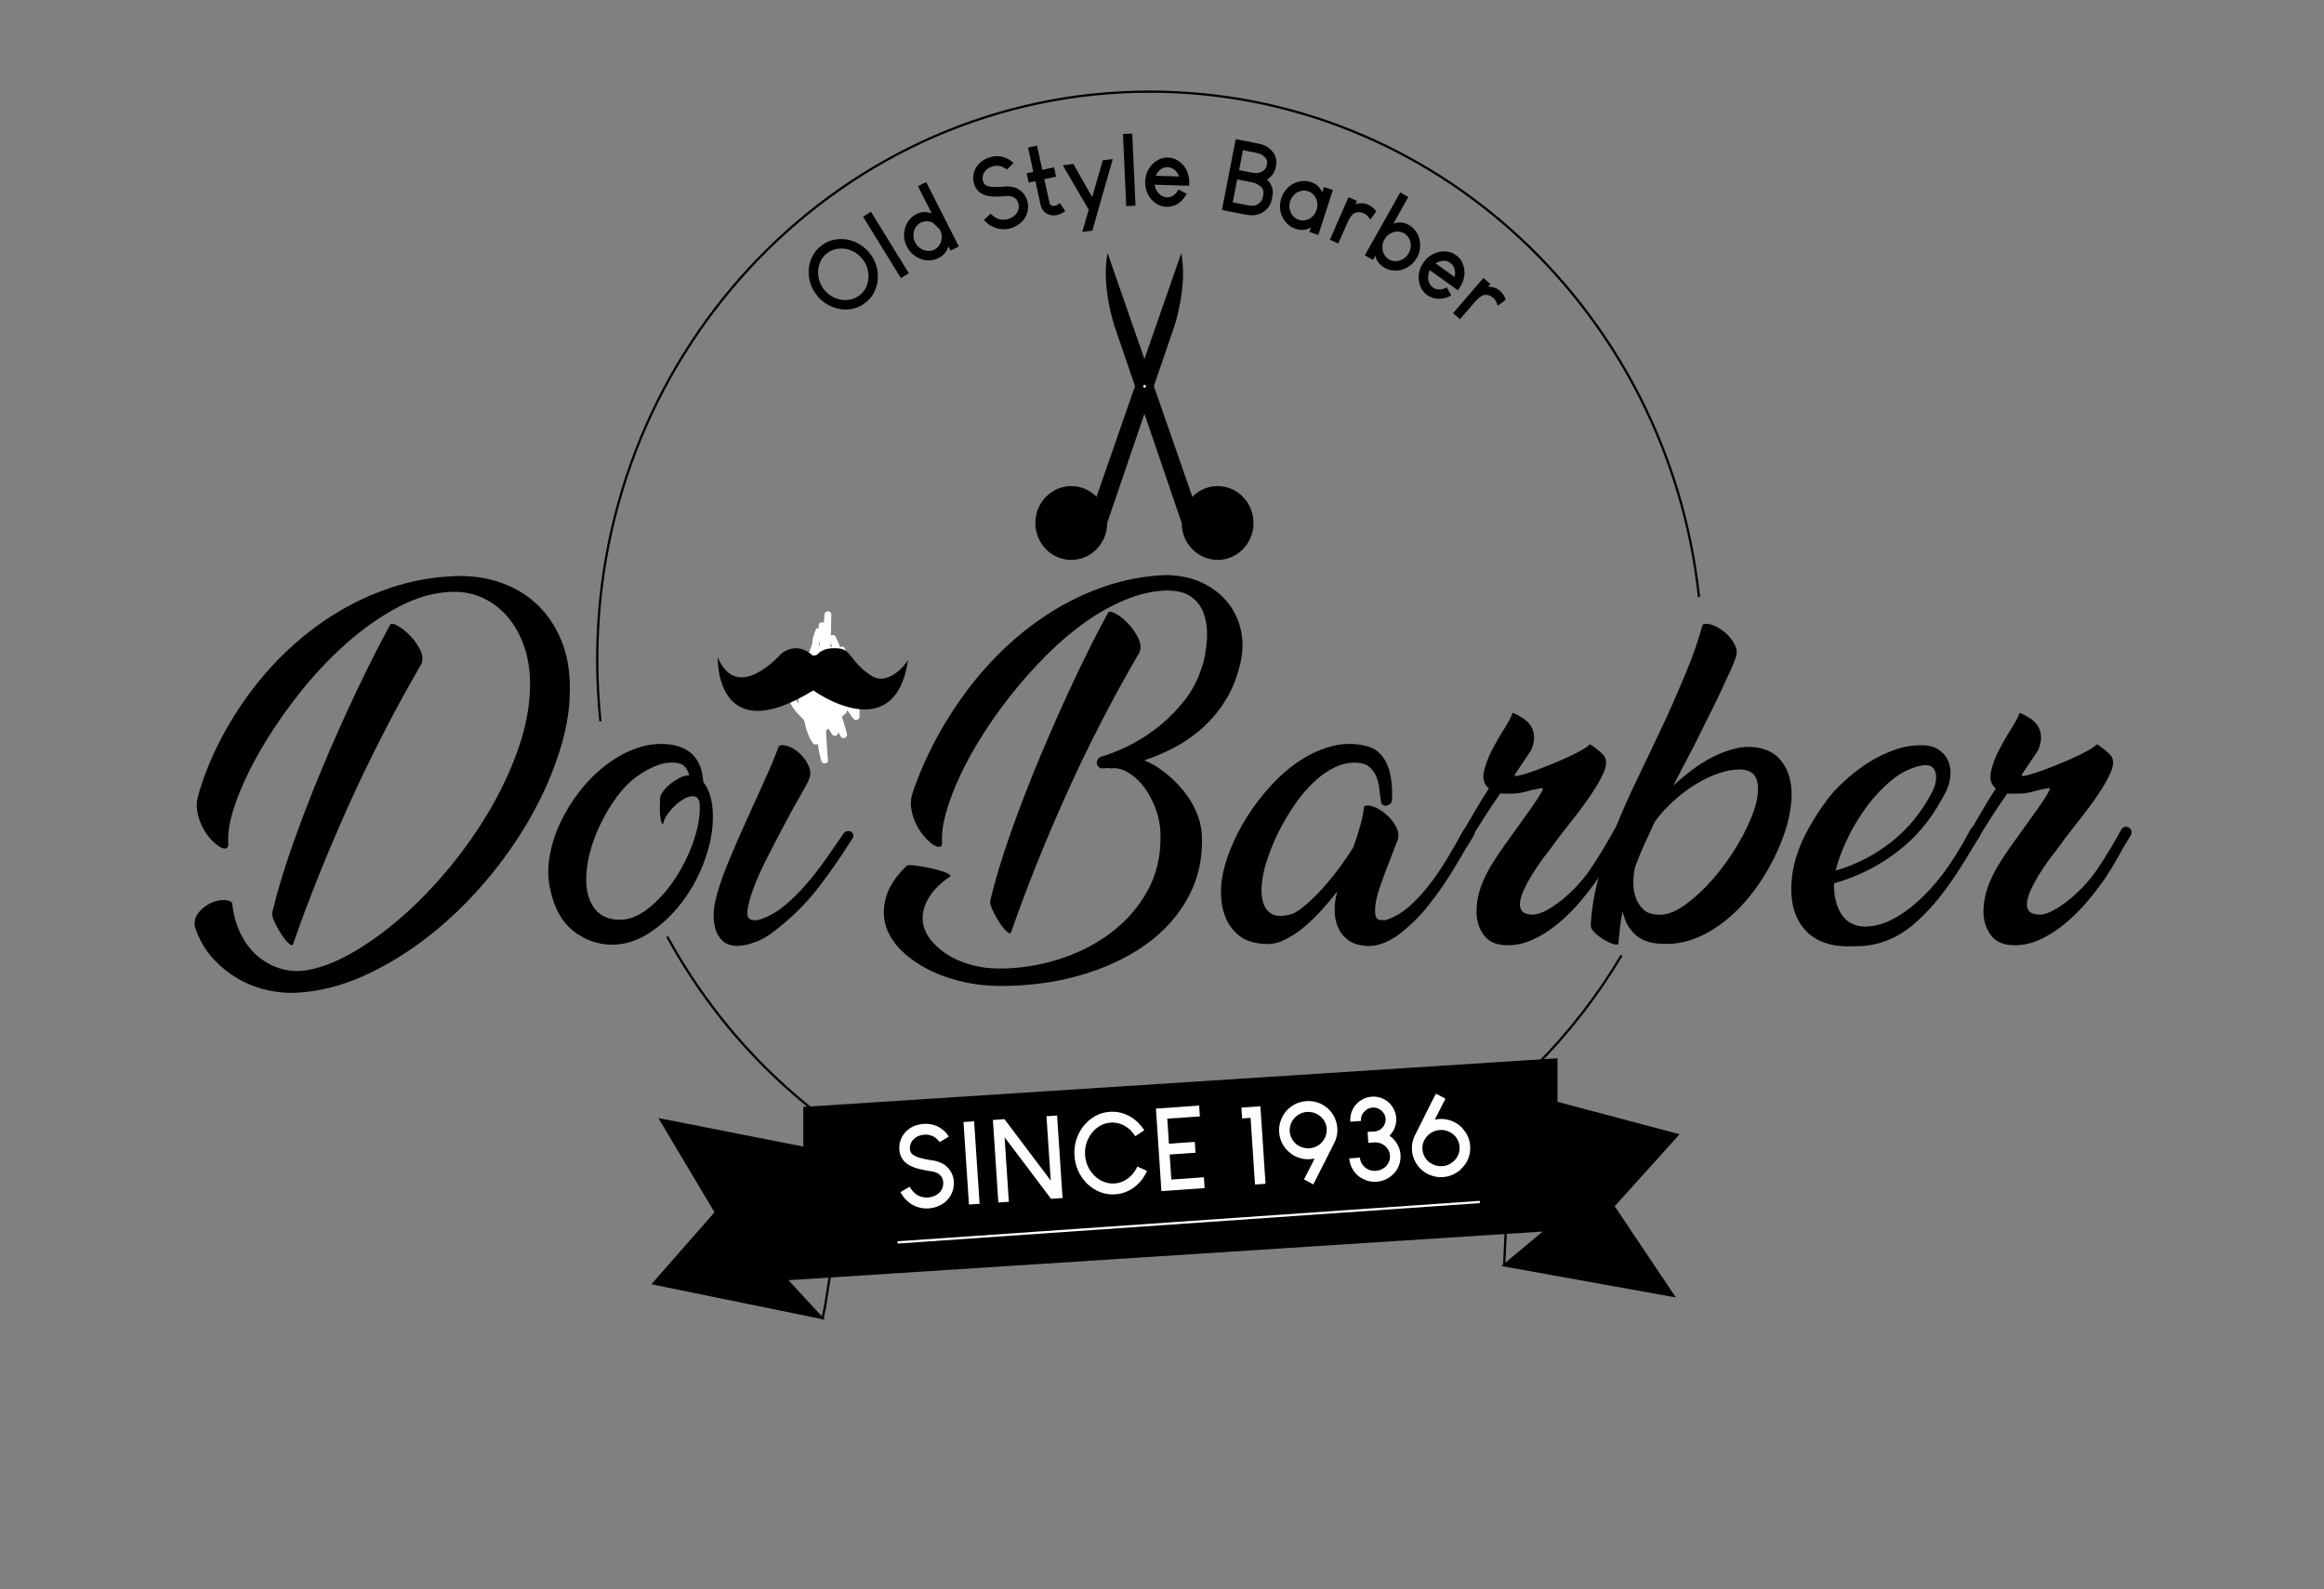 <?xml version="1.0" encoding="utf-8"?>
<!-- Generator: Adobe Illustrator 26.1.0, SVG Export Plug-In . SVG Version: 6.00 Build 0)  -->
<svg version="1.1" id="Layer_1" xmlns="http://www.w3.org/2000/svg" xmlns:xlink="http://www.w3.org/1999/xlink" x="0px" y="0px"
	 viewBox="0 0 1024 700" style="enable-background:new 0 0 1024 700;" xml:space="preserve">
<rect x="0" y="0" width="1024" height="700" fill="#808080" stroke="none"/>
<style type="text/css">
	.st0{fill:none;stroke:#000000;stroke-miterlimit:10;}
	.st1{fill:none;}
	.st2{fill:#FFFFFF;}
	.st3{stroke:#000000;stroke-miterlimit:10;}
	.st4{fill:#FFFDFD;}
	.st5{fill:none;stroke:#FFFFFF;stroke-miterlimit:10;}
</style>
<g>
	<path class="st0" d="M267.05,335.48"/>
	<path class="st0" d="M748.61,263.02c-13.34-125.22-116.6-222.65-242-222.65c-134.46,0-243.46,112.02-243.46,250.2
		c0,9.19,0.48,18.27,1.42,27.21"/>
	<g>
		<path class="st1" d="M719.01,284.77C707.37,175.5,617.27,90.48,507.84,90.48c-117.33,0-212.45,97.75-212.45,218.33
			c0,8.02,0.42,15.94,1.24,23.74"/>
		<path d="M361.89,108.24c0.02-0.02,0.04-0.03,0.07-0.05c3.25-2.48,7.08-3.35,11.51-2.62c4.12,0.89,7.43,2.97,9.93,6.24
			c2.73,3.57,3.82,7.65,3.29,12.24c-0.71,4.04-2.52,7.17-5.42,9.39c-2.93,2.24-6.39,3.19-10.38,2.85c-1.87-0.32-3.2-0.67-3.99-1.05
			c-2.88-1.12-5.25-2.9-7.11-5.33c-0.02-0.02-0.04-0.06-0.08-0.1c-2.73-3.56-3.81-7.67-3.25-12.33c0.11-0.41,0.25-1.01,0.43-1.8
			C357.8,112.56,359.47,110.09,361.89,108.24z M362.95,127.38c2.09,2.74,4.92,4.33,8.49,4.77c2.76,0.22,5.18-0.46,7.26-2.05
			c2.69-2.05,4.01-5,3.99-8.84c-0.17-2.64-0.99-4.91-2.45-6.82c-0.03-0.05-0.09-0.11-0.16-0.21c-1.81-2.37-4.23-3.89-7.26-4.56
			c-3.25-0.54-6.03,0.07-8.33,1.83c-2.57,1.97-3.92,4.8-4.04,8.5C360.5,122.8,361.33,125.26,362.95,127.38z"/>
		<path d="M383.73,93.33l0.04-0.02c2.78,4.51,8.34,13.53,16.68,27.06l-0.04,0.02c-0.55,0.34-1.69,1.04-3.42,2.11l-0.04,0.02
			c-2.78-4.51-8.34-13.53-16.68-27.06l0.04-0.02C380.89,95.09,382.03,94.38,383.73,93.33z"/>
		<path d="M422.48,108.57c-0.6,0.31-1.81,0.92-3.62,1.84c-0.16-0.31-0.48-0.95-0.98-1.94c-0.08,0.33-0.17,0.66-0.27,0.96
			c-0.24,0.51-0.46,0.93-0.64,1.25c-0.26,0.42-0.59,0.83-0.99,1.23c-0.81,0.77-1.54,1.32-2.2,1.65c-0.08,0.04-0.16,0.08-0.26,0.13
			c-1.61,0.82-3.4,1.14-5.38,0.98c-0.41-0.05-0.85-0.14-1.32-0.26c-0.42-0.08-1.02-0.28-1.81-0.59c-0.74-0.34-1.37-0.7-1.88-1.09
			c-1.53-1.08-2.71-2.44-3.55-4.09c-0.63-1.24-1.03-2.55-1.19-3.93c-0.15-1.22-0.04-2.56,0.33-4.02c0.19-0.68,0.35-1.17,0.49-1.47
			c1.01-2.23,2.54-3.87,4.57-4.9l0.04-0.02c1.73-0.88,3.58-1.1,5.54-0.67c0.47,0.12,0.86,0.24,1.18,0.37
			c-1.01-1.99-3.03-5.98-6.07-11.97c0.6-0.31,1.81-0.92,3.62-1.84C410.49,84.95,415.29,94.4,422.48,108.57z M411.03,98.06
			c-0.17-0.08-0.51-0.2-1.03-0.35c-0.56-0.17-1.07-0.25-1.54-0.24c-1.06,0.02-1.96,0.22-2.69,0.58c-1.61,0.82-2.65,2.16-3.12,4.02
			c-0.37,1.65-0.17,3.2,0.57,4.68c0.01,0.03,0.03,0.05,0.04,0.08c0.45,0.88,1.07,1.63,1.86,2.27c0.44,0.36,1,0.69,1.69,0.99
			c1.76,0.67,3.41,0.61,4.94-0.17c0.75-0.38,1.42-0.96,2-1.75c0.21-0.27,0.44-0.66,0.68-1.17c0.04-0.12,0.1-0.28,0.18-0.48
			c0.14-0.46,0.25-0.85,0.3-1.18c0.18-1.45-0.05-2.81-0.7-4.08l-0.04-0.08C413.67,100.67,412.62,99.63,411.03,98.06z"/>
		<path d="M435.86,69.37c0.08-0.03,0.2-0.06,0.36-0.11c1.53-0.48,3.15-0.58,4.87-0.3c0.56,0.1,1.13,0.25,1.7,0.47
			c0.27,0.1,0.73,0.3,1.39,0.61c0.69,0.42,1.22,0.77,1.57,1.05c0.28,0.24,0.55,0.49,0.81,0.75c-0.66,0.63-1.64,1.59-2.94,2.89
			c-0.19-0.21-0.55-0.49-1.1-0.83c-1.66-0.96-3.41-1.16-5.23-0.58c-1.8,0.57-3.08,1.58-3.83,3.03c-0.29,0.58-0.44,1.04-0.45,1.37
			c-0.13,0.71-0.09,1.41,0.13,2.1c0.01,0.03,0.02,0.07,0.04,0.12c0.31,0.97,0.88,1.61,1.71,1.92c0.4,0.15,0.77,0.24,1.11,0.29
			c0.8,0.2,1.95,0.28,3.44,0.24c1.14-0.03,2.47-0.11,3.99-0.26c0.88-0.01,1.64,0.05,2.26,0.15c0.59,0.09,1.25,0.26,1.98,0.51
			c0.62,0.29,1.2,0.61,1.72,0.96c1.54,1.15,2.6,2.63,3.17,4.42l0.03,0.08c0.56,1.77,0.56,3.62,0.02,5.55
			c-0.1,0.34-0.3,0.82-0.6,1.46c-0.44,0.77-0.8,1.35-1.1,1.71c-0.34,0.41-0.73,0.81-1.18,1.19c-1.23,1.06-2.6,1.82-4.11,2.3
			c-2.34,0.74-4.7,0.71-7.07-0.09c-0.41-0.17-0.87-0.38-1.39-0.61c-0.71-0.38-1.22-0.69-1.53-0.93c-0.59-0.45-1.07-0.86-1.45-1.23
			c-0.39-0.39-0.6-0.63-0.62-0.71c0.66-0.63,1.65-1.57,2.97-2.8c0.37,0.43,0.83,0.85,1.37,1.25c0.27,0.19,0.64,0.42,1.11,0.7
			c0.66,0.31,1.18,0.51,1.56,0.6c1.29,0.26,2.53,0.2,3.71-0.17c0.05-0.02,0.11-0.03,0.16-0.05c1.18-0.37,2.23-1.04,3.14-1.99
			c0.23-0.29,0.47-0.62,0.71-1c0.25-0.5,0.41-0.93,0.48-1.29c0.2-0.94,0.17-1.86-0.11-2.74c-0.44-1.41-1.37-2.34-2.79-2.81
			c-0.39-0.12-0.75-0.19-1.08-0.2c-0.53-0.08-1.32-0.05-2.37,0.06c-3.03,0.23-5.3,0.2-6.81-0.09c-3.31-0.56-5.42-2.31-6.35-5.24
			c-0.63-1.99-0.57-3.96,0.17-5.93c0.24-0.65,0.53-1.23,0.87-1.73c0.43-0.59,0.82-1.06,1.15-1.41c0.41-0.4,0.9-0.81,1.47-1.24
			C433.83,70.18,434.81,69.7,435.86,69.37z"/>
		<path d="M452.97,65c0.66-0.14,1.98-0.43,3.96-0.86c0.39,1.78,1.17,5.35,2.33,10.69c0.85-0.19,2.56-0.56,5.12-1.12l0.05,0.03
			c0.15,0.68,0.44,2.04,0.89,4.07l-0.04,0.01c-0.85,0.19-2.56,0.56-5.12,1.12c0.38,1.73,1.12,5.15,2.24,10.27
			c0.17,0.79,0.56,1.26,1.17,1.39c0.38,0.15,0.78,0.19,1.19,0.1c0.52-0.11,1.24-0.46,2.15-1.05c0.02-0.03,0.07-0.09,0.14-0.16
			c0.39,0.6,1.17,1.78,2.33,3.54c-0.3,0.21-0.8,0.51-1.49,0.9c-0.83,0.42-1.58,0.7-2.24,0.84l-0.04,0.01
			c-1.29,0.28-2.61,0.14-3.94-0.43c-0.22-0.1-0.52-0.27-0.89-0.52c-0.11-0.09-0.26-0.22-0.47-0.39c-0.29-0.26-0.53-0.51-0.72-0.73
			c-0.55-0.8-0.92-1.62-1.1-2.47c-0.51-2.32-1.26-5.8-2.28-10.44c-0.5,0.11-1.47,0.32-2.93,0.64l-0.04,0.01
			c-0.15-0.68-0.44-2.04-0.89-4.07c0.03-0.01,0.04-0.02,0.03-0.05c0.5-0.11,1.47-0.32,2.93-0.64
			C454.92,73.91,454.14,70.34,452.97,65z"/>
		<path d="M472.97,72.24l0.22,0.41c0.87,1.52,2.17,3.83,3.89,6.91c0.69,1.2,2.09,3.63,4.19,7.31c0.02-0.09,0.22-0.84,0.61-2.26
			c0.43-1.54,1.1-3.84,1.99-6.9c0.33-1.18,1.01-3.54,2.01-7.08c0.75-0.09,2.24-0.28,4.44-0.56c-0.54,1.85-1.59,5.54-3.17,11.07
			c-0.43,1.57-1.32,4.67-2.67,9.31c-0.45,1.6-1.36,4.79-2.72,9.57c-0.08,0.27-0.23,0.8-0.44,1.59c-0.73,0.09-2.21,0.28-4.44,0.56
			l-0.01-0.04c0.48-1.64,1.42-4.89,2.83-9.76c-0.87-1.52-2.64-4.57-5.32-9.14c-0.9-1.55-2.71-4.64-5.42-9.26
			c-0.11-0.19-0.33-0.57-0.65-1.14C469.1,72.72,470.65,72.53,472.97,72.24z"/>
		<path d="M498.85,58.85l0.04,0c0.24,5.29,0.72,15.88,1.44,31.75l-0.04,0c-0.65,0.03-1.98,0.09-4.01,0.18l-0.04,0
			c-0.24-5.29-0.72-15.88-1.44-31.75l0.04,0C495.51,59,496.85,58.94,498.85,58.85z"/>
		<path d="M514.36,69.42c0.09,0,0.28,0.01,0.59,0.02c2.05,0.06,4.02,0.98,5.88,2.74c0.9,0.95,1.51,1.78,1.83,2.49
			c0.96,1.88,1.4,3.85,1.34,5.91c0,0.15-0.01,0.36-0.02,0.65c-0.01,0.41-0.03,0.61-0.06,0.61c-3.38-0.1-8.43-0.25-15.16-0.46
			c0.29,1.54,0.81,2.72,1.54,3.52c1.09,1.31,2.36,1.98,3.83,2.03c1.83,0.06,3.39-0.85,4.69-2.73c0.24-0.48,0.37-0.73,0.4-0.73
			c2.41,1.2,3.62,1.82,3.62,1.85c-0.21,0.51-0.67,1.25-1.38,2.22c-2.13,2.46-4.61,3.64-7.42,3.56c-0.03,0-0.07,0-0.13,0
			c-2.87-0.09-5.32-1.49-7.36-4.22c-1.37-2.1-2.02-4.38-1.95-6.84c0-0.03,0-0.06,0-0.09c0.1-3.39,1.46-6.21,4.06-8.48
			C510.58,70.04,512.47,69.36,514.36,69.42z M509.26,77.43c1.72,0.05,5.14,0.15,10.26,0.31V77.7c-0.2-0.73-0.73-1.57-1.57-2.52
			c-1.04-0.99-2.2-1.5-3.46-1.54c-1.94-0.06-3.56,0.95-4.87,3.03C509.56,76.83,509.44,77.09,509.26,77.43z"/>
		<path d="M544.54,61.31c1.66,0.32,4.99,0.97,10,1.95c3.23,0.63,5.59,2.25,7.06,4.87c0.77,1.51,0.98,3.15,0.63,4.95
			c-0.02,0.11-0.05,0.27-0.09,0.47c-0.46,2.39-1.74,4.23-3.83,5.54l-0.01,0.04c0.38,0.28,0.84,0.84,1.39,1.69
			c1.03,1.77,1.37,3.58,1,5.46c-0.07,0.34-0.17,0.85-0.3,1.53c-0.57,2.93-2.32,5.05-5.24,6.37c-1.44,0.46-2.32,0.65-2.65,0.59
			c-0.92,0.15-2.18,0.06-3.78-0.25c-2.27-0.44-5.68-1.11-10.24-2c-0.03-0.01-0.05-0.02-0.07-0.06c1.01-5.2,3.04-15.57,6.06-31.12
			L544.54,61.31z M545.11,79.12c-0.32,1.65-0.97,4.99-1.95,10.02c1.16,0.23,3.46,0.67,6.88,1.34c2.4,0.47,4.25-0.1,5.54-1.71
			c0.42-0.54,0.72-1.26,0.9-2.17c0.03-0.17,0.08-0.43,0.15-0.77c0.36-1.85-0.33-3.29-2.08-4.34c-0.81-0.57-1.86-0.98-3.16-1.24
			c-1.38-0.27-3.44-0.67-6.18-1.2C545.18,79.05,545.15,79.07,545.11,79.12z M547.68,66.17c-0.28,1.45-0.85,4.38-1.71,8.78
			c0.97,0.19,2.9,0.57,5.81,1.13c2.43,0.47,4.32-0.07,5.66-1.64c0.35-0.49,0.58-0.96,0.66-1.42c0.04-0.23,0.11-0.54,0.18-0.94
			c0.3-1.56-0.54-2.91-2.53-4.03c-0.6-0.32-1.46-0.59-2.6-0.82C551.94,67,550.11,66.64,547.68,66.17z"/>
		<path d="M577.75,80.24c2.22,0.72,3.84,2.22,4.85,4.49c0.16-0.5,0.41-1.25,0.74-2.27c0.03,0.01,0.06,0,0.09-0.02
			c0.64,0.21,1.9,0.62,3.78,1.22c0.03,0.01,0.05,0.03,0.07,0.07c-1.06,3.28-3.19,9.85-6.38,19.71c-0.03-0.01-0.06,0-0.09,0.02
			c-0.62-0.2-1.88-0.61-3.78-1.22l-0.07-0.07c0.11-0.33,0.32-0.99,0.64-1.98c-2.04,1.19-4.25,1.41-6.61,0.65
			c-2.92-0.95-5.02-2.96-6.3-6.06c-0.89-2.48-0.93-4.94-0.14-7.39c0.99-3.06,2.98-5.32,5.97-6.79
			C572.93,79.58,575.34,79.46,577.75,80.24z M568.46,88.65c-0.7,2.15-0.36,4.22,1.01,6.21c0.79,0.95,1.65,1.58,2.59,1.89
			c0.08,0.03,0.21,0.07,0.4,0.13c1.29,0.42,2.72,0.29,4.3-0.39c1.66-0.92,2.78-2.28,3.36-4.07c0.71-2.2,0.38-4.29-1-6.26
			c-0.79-0.93-1.68-1.55-2.64-1.86c-0.08-0.03-0.19-0.06-0.32-0.1c-1.61-0.52-3.32-0.24-5.12,0.85
			C569.78,86.05,568.92,87.24,568.46,88.65z"/>
		<path d="M602.47,90.01c0.1,0.04,0.27,0.12,0.5,0.22c1.29,0.57,2.44,1.53,3.44,2.88l-0.02,0.04c-1.62,2.29-2.49,3.48-2.62,3.55
			c-0.88-1.36-1.79-2.26-2.75-2.68c-0.05-0.02-0.15-0.07-0.31-0.14c-1.24-0.54-2.53-0.55-3.86-0.03c-1.11,0.56-2.21,2.08-3.3,4.58
			c-0.85,1.94-2.13,4.85-3.84,8.75l-0.04,0.08c-0.62-0.27-1.83-0.8-3.64-1.59c0.01-0.03,0-0.06-0.04-0.11
			c1.36-3.1,4.09-9.33,8.19-18.69c0.03,0.01,0.05,0.02,0.08,0.03c0.59,0.26,1.8,0.79,3.64,1.59c-0.1,0.24-0.31,0.72-0.63,1.43
			C599.27,89.34,601,89.37,602.47,90.01z"/>
		<path d="M620.5,86.76l0.04,0.02c-1.11,1.97-3.3,5.87-6.58,11.69c0.32-0.12,0.72-0.22,1.2-0.32c1.95-0.36,3.8-0.06,5.54,0.93
			c1.99,1.12,3.44,2.82,4.36,5.09c0.1,0.29,0.24,0.78,0.43,1.49c0.28,1.45,0.33,2.8,0.16,4.03c-0.22,1.37-0.67,2.66-1.36,3.87
			c-0.91,1.61-2.15,2.93-3.72,3.94c-0.53,0.37-1.17,0.7-1.93,1.01c-0.78,0.29-1.38,0.47-1.8,0.53c-0.53,0.07-0.99,0.12-1.4,0.16
			c-1.96,0.09-3.73-0.3-5.3-1.19c-0.05-0.03-0.12-0.07-0.22-0.12c-0.66-0.37-1.38-0.96-2.16-1.76c-0.38-0.41-0.69-0.84-0.93-1.27
			c-0.2-0.34-0.39-0.77-0.59-1.28c-0.08-0.31-0.16-0.64-0.23-0.98c-0.24,0.43-0.6,1.06-1.06,1.89c-0.59-0.33-1.78-1-3.57-2.01
			c2.6-4.62,7.8-13.85,15.59-27.7l0.04,0.02C617.59,85.12,618.76,85.78,620.5,86.76z M610.01,105.48c-0.02,0.03-0.03,0.05-0.04,0.08
			c-0.7,1.24-0.97,2.59-0.83,4.07c0.02,0.31,0.09,0.7,0.21,1.17c0.03,0.12,0.09,0.28,0.16,0.49c0.22,0.52,0.43,0.92,0.63,1.2
			c0.55,0.81,1.19,1.42,1.93,1.83c1.5,0.84,3.14,0.97,4.93,0.38c0.7-0.27,1.28-0.58,1.73-0.92c0.82-0.6,1.48-1.33,1.96-2.19
			c0.01-0.02,0.03-0.05,0.04-0.08c0.81-1.44,1.08-2.98,0.81-4.63c-0.42-1.9-1.43-3.29-3.02-4.19c-0.69-0.39-1.56-0.61-2.62-0.68
			c-0.47-0.03-0.98,0.03-1.55,0.17c-0.53,0.13-0.87,0.24-1.01,0.33C611.88,103.12,610.78,104.11,610.01,105.48z"/>
		<path d="M641.28,112.22c0.07,0.05,0.23,0.16,0.48,0.34c1.67,1.2,2.79,3.05,3.35,5.56c0.22,1.29,0.26,2.32,0.13,3.08
			c-0.26,2.1-0.98,3.98-2.18,5.65c-0.09,0.12-0.21,0.29-0.38,0.53c-0.24,0.33-0.37,0.49-0.39,0.47c-2.75-1.97-6.86-4.92-12.32-8.84
			c-0.62,1.44-0.85,2.71-0.69,3.78c0.17,1.69,0.86,2.96,2.04,3.82c1.49,1.07,3.29,1.19,5.41,0.36c0.47-0.27,0.71-0.4,0.74-0.38
			c1.33,2.35,1.99,3.53,1.97,3.55c-0.46,0.31-1.26,0.67-2.38,1.07c-3.14,0.85-5.85,0.45-8.14-1.19c-0.02-0.02-0.06-0.04-0.1-0.07
			c-2.34-1.67-3.58-4.21-3.75-7.61c0.03-2.51,0.76-4.76,2.2-6.76c0.02-0.02,0.03-0.05,0.05-0.07c1.97-2.75,4.68-4.34,8.1-4.77
			C637.79,110.63,639.74,111.12,641.28,112.22z M632.57,116.02c1.4,1,4.18,3,8.34,5.99l0.03-0.04c0.24-0.72,0.27-1.71,0.1-2.97
			c-0.31-1.4-0.98-2.47-2.01-3.21c-1.58-1.13-3.49-1.2-5.73-0.21C633.15,115.69,632.91,115.84,632.57,116.02z"/>
		<path d="M660.61,127.89c0.09,0.07,0.22,0.19,0.42,0.36c1.07,0.92,1.88,2.18,2.44,3.77l-0.03,0.03c-2.23,1.71-3.41,2.59-3.55,2.62
			c-0.44-1.56-1.05-2.69-1.84-3.37c-0.04-0.04-0.13-0.11-0.26-0.22c-1.02-0.88-2.25-1.27-3.68-1.17c-1.22,0.21-2.72,1.34-4.5,3.4
			c-1.38,1.6-3.46,4.01-6.25,7.23l-0.06,0.07c-0.51-0.44-1.51-1.31-3-2.6c0.02-0.02,0.02-0.06-0.01-0.12
			c2.21-2.56,6.66-7.71,13.35-15.44c0.02,0.02,0.04,0.04,0.06,0.06c0.49,0.42,1.49,1.29,3.01,2.6c-0.17,0.2-0.51,0.59-1.02,1.18
			C657.75,126.31,659.39,126.84,660.61,127.89z"/>
	</g>
	<path class="st0" d="M294.02,412.62c41.66,76.46,121.25,128.15,212.58,128.15c88.02,0,165.12-48,207.89-119.91"/>
	<g>
		<path d="M198.68,253.88c7.14-0.46,13.83,0.26,20.06,2.16c6.23,1.91,11.67,4.85,16.32,8.82c4.65,3.98,8.39,8.93,11.22,14.87
			c2.83,5.94,4.42,12.7,4.76,20.27c0.45,9.2-0.85,18.9-3.91,29.09c-3.06,10.19-7.4,20.3-13.01,30.31
			c-5.61,10.02-12.33,19.63-20.15,28.83c-7.82,9.2-16.29,17.36-25.42,24.46c-9.12,7.1-18.62,12.87-28.48,17.3
			c-9.86,4.42-19.72,6.87-29.58,7.34c-3.97,0.23-8.19-0.15-12.67-1.14c-4.48-0.99-8.76-2.65-12.84-4.98
			c-4.08-2.33-7.82-5.36-11.22-9.08c-3.4-3.73-6.01-8.27-7.82-13.63c-0.45-2.21-0.06-4.19,1.19-5.94c1.25-1.75,2.81-3.14,4.68-4.19
			c1.87-1.05,3.83-1.66,5.87-1.83s3.57,0.2,4.59,1.14c0.57,5.24,1.84,9.84,3.83,13.8c1.98,3.96,4.45,7.19,7.4,9.7
			c2.95,2.5,6.21,4.31,9.78,5.42c3.57,1.11,7.23,1.42,10.97,0.96c6.46-0.93,13.4-3.52,20.83-7.77c7.42-4.25,14.82-9.61,22.19-16.07
			c7.37-6.46,14.42-13.8,21.17-22.01c6.74-8.21,12.72-16.83,17.94-25.86c5.21-9.03,9.38-18.2,12.5-27.52
			c3.12-9.32,4.68-18.35,4.68-27.08c0-5.94-0.85-11.38-2.55-16.34c-1.7-4.95-4.05-9.23-7.06-12.84c-3-3.61-6.6-6.43-10.8-8.48
			c-4.19-2.04-8.84-3-13.94-2.88c-7.82,0.23-15.7,2.45-23.63,6.64c-7.93,4.19-15.61,9.58-23.04,16.16
			c-7.42,6.58-14.37,13.98-20.83,22.19s-12.04,16.37-16.75,24.46c-4.7,8.1-8.36,15.78-10.97,23.06c-2.61,7.28-3.74,13.31-3.4,18.08
			c0.11,1.4-0.23,2.21-1.02,2.45c-0.79,0.23-1.81-0.06-3.06-0.87c-1.25-0.81-2.55-1.98-3.91-3.49c-1.36-1.51-2.55-3.32-3.57-5.42
			c-1.02-2.1-1.73-4.34-2.13-6.73c-0.4-2.39-0.2-4.86,0.6-7.43c2.27-7.8,5.36-15.52,9.27-23.15c3.91-7.63,8.47-14.94,13.69-21.93
			c5.21-6.99,11.08-13.48,17.6-19.48c6.52-6,13.52-11.24,21-15.72c7.48-4.48,15.39-8.09,23.72-10.82S189.73,254.36,198.68,253.88z
			 M171.82,275.37c0.45-0.81,1.56-0.73,3.32,0.26c1.76,0.99,3.54,2.39,5.36,4.19c1.81,1.81,3.31,3.87,4.5,6.2
			c1.19,2.33,1.45,4.43,0.77,6.29c-11.9,20.5-22.61,41.32-32.13,62.46c-9.52,21.14-17.68,41.5-24.48,61.06
			c-0.23,0.81-0.88,0.73-1.96-0.26c-1.08-0.99-2.18-2.36-3.32-4.11c-1.13-1.75-2.12-3.55-2.98-5.42c-0.85-1.86-1.16-3.2-0.94-4.02
			c2.15-9.08,5.19-19.16,9.1-30.23c3.91-11.06,8.25-22.28,13.01-33.63c4.76-11.36,9.72-22.48,14.88-33.37
			C162.1,293.92,167.06,284.1,171.82,275.37z"/>
		<path d="M295.08,327.96c2.72,0.35,5.02,1.05,6.89,2.1s3.37,2.33,4.51,3.84c1.13,1.52,1.96,3.21,2.47,5.07
			c0.51,1.86,0.82,3.73,0.94,5.59c2.04,2.56,3.34,5.94,3.91,10.13c0.79,6.52,0.08,13.43-2.12,20.7c-2.21,7.28-5.44,13.95-9.69,20
			c-4.25,6.06-9.21,11.04-14.88,14.94c-5.67,3.9-11.5,5.85-17.51,5.85c-6.46-0.11-12.19-2.18-17.17-6.2
			c-4.99-4.02-8.33-10.16-10.03-18.43c-1.02-4.43-1.11-9.14-0.26-14.15c0.85-5.01,2.41-9.96,4.68-14.85
			c2.27-4.89,5.13-9.55,8.59-13.98c3.46-4.43,7.31-8.27,11.56-11.53c4.25-3.26,8.76-5.74,13.52-7.43
			C285.22,327.93,290.09,327.37,295.08,327.96z M292.19,363.07c-0.45-0.11-0.76-0.61-0.94-1.48c-0.17-0.87-0.31-1.86-0.42-2.97
			c-0.11-1.11-0.14-2.3-0.08-3.58c0.06-1.28,0.08-2.39,0.08-3.32c0.11-1.05,0.57-2.1,1.36-3.14c0.79-1.05,1.67-1.98,2.64-2.8
			c0.96-0.81,1.9-1.49,2.81-2.01c0.91-0.52,1.53-0.9,1.87-1.14c1.36-0.7,2.72-1.05,4.08-1.05c-0.23-1.63-0.96-3.03-2.21-4.19
			c-1.25-1.16-3.51-1.63-6.8-1.4c-2.72,0.23-5.78,1.25-9.18,3.06c-3.4,1.81-6.52,4.11-9.35,6.9c-3.06,3.26-5.81,6.96-8.25,11.09
			c-2.44,4.14-4.45,8.36-6.04,12.67c-1.59,4.31-2.64,8.53-3.15,12.67c-0.51,4.14-0.4,7.86,0.34,11.18c0.74,3.32,2.18,6.03,4.33,8.12
			c2.15,2.1,5.1,3.26,8.84,3.49c4.42,0.23,8.81-1.34,13.18-4.72c4.36-3.38,8.27-7.63,11.73-12.75c3.46-5.12,6.23-10.63,8.33-16.51
			c2.1-5.88,3.09-11.27,2.98-16.16c0-2.45-0.79-3.84-2.38-4.19c-1.25-0.23-2.63,0.06-4.17,0.87c-1.53,0.82-2.98,1.87-4.34,3.15
			c-1.36,1.28-2.55,2.68-3.57,4.19C292.87,360.57,292.3,361.91,292.19,363.07z"/>
		<path d="M343.19,328.65c1.13-0.58,2.64-0.49,4.51,0.26c1.87,0.76,3.57,1.89,5.1,3.41c1.53,1.52,2.72,3.26,3.57,5.24
			c0.85,1.98,0.88,3.9,0.08,5.77c-0.68,1.63-2.07,4.25-4.17,7.86c-2.1,3.61-4.36,7.72-6.8,12.32c-2.44,4.6-4.9,9.35-7.4,14.24
			c-2.49,4.89-4.51,9.38-6.04,13.45c-1.53,4.08-2.44,7.43-2.72,10.05c-0.28,2.62,0.6,3.99,2.64,4.11h1.87
			c4.08-1.16,7.88-3.17,11.39-6.03c3.51-2.85,6.83-6.08,9.95-9.7c3.12-3.61,6.06-7.4,8.84-11.36c2.78-3.96,5.35-7.69,7.74-11.18
			c0.45-0.58,1.02-0.9,1.7-0.96c0.68-0.06,1.25,0.06,1.7,0.35c0.45,0.29,0.74,0.76,0.85,1.4c0.11,0.64-0.17,1.37-0.85,2.18
			c-4.76,7.57-9.64,14.59-14.62,21.05c-4.99,6.46-10.94,12.43-17.85,17.91c-0.91,0.7-1.98,1.51-3.23,2.45
			c-1.25,0.93-2.66,1.78-4.25,2.53c-1.59,0.76-3.31,1.4-5.19,1.92c-1.87,0.52-3.77,0.79-5.7,0.79c-2.38-0.12-4.31-0.81-5.78-2.1
			c-1.47-1.28-2.55-2.97-3.23-5.07c-0.68-2.1-0.96-4.48-0.85-7.16c0.11-2.68,0.62-5.53,1.53-8.56c1.13-4.19,2.89-9.14,5.27-14.85
			c2.38-5.71,4.93-11.56,7.65-17.56c2.72-6,5.38-11.88,7.99-17.65C339.51,338,341.6,332.96,343.19,328.65z M359.51,280.43
			c1.02-0.11,2.38,0.47,4.08,1.75c1.7,1.28,3.37,2.8,5.02,4.54c1.64,1.75,3.03,3.52,4.17,5.33c1.13,1.81,1.7,3.06,1.7,3.76
			c-0.57,2.21-1.39,4.46-2.47,6.73c-1.08,2.27-2.21,4.6-3.4,6.99c-1.19,2.39-2.35,4.75-3.49,7.08c-1.13,2.33-1.98,4.66-2.55,6.99
			c-0.91-0.11-1.9-0.64-2.98-1.57c-1.08-0.93-2.07-2.01-2.98-3.23c-0.91-1.22-1.67-2.45-2.3-3.67c-0.62-1.22-0.94-2.3-0.94-3.23
			c0.11-1.98,0.45-4.25,1.02-6.81c0.57-2.56,1.22-5.24,1.96-8.04c0.74-2.8,1.42-5.62,2.04-8.47
			C359.03,285.7,359.4,283,359.51,280.43z"/>
		<path d="M489.91,338.44c-0.57,0.12-1.19,0.06-1.87-0.17c-0.34,0.12-0.85,0.17-1.53,0.17c-0.91,0.12-1.62,0-2.12-0.35
			c-0.51-0.35-0.85-0.81-1.02-1.4c-0.17-0.58-0.12-1.19,0.17-1.83c0.28-0.64,0.82-1.14,1.62-1.49c2.61-0.7,6.09-2.04,10.46-4.02
			c4.36-1.98,8.83-4.69,13.41-8.12c4.57-3.43,8.8-7.57,12.67-12.4c3.87-4.83,6.71-10.51,8.51-17.04c0.91-3.49,1.45-7.13,1.62-10.92
			c0.17-3.78-0.28-7.25-1.36-10.4c-1.08-3.14-2.96-5.68-5.66-7.6c-2.69-1.92-6.46-2.82-11.28-2.71c-5.77,0.23-11.62,1.57-17.58,4.02
			c-5.95,2.45-11.81,5.71-17.6,9.78c-5.78,4.08-11.39,8.82-16.83,14.24s-10.54,11.09-15.3,17.03c-4.76,5.94-9.12,12.03-13.09,18.26
			c-3.97,6.23-7.31,12.26-10.03,18.08c-2.72,5.83-4.79,11.24-6.21,16.25c-1.42,5.01-2.01,9.32-1.79,12.93
			c0.11,1.4-0.25,2.16-1.1,2.27c-0.85,0.12-1.9-0.26-3.15-1.14c-1.25-0.87-2.55-2.12-3.91-3.76c-1.36-1.63-2.52-3.46-3.49-5.5
			c-0.96-2.04-1.61-4.22-1.96-6.55c-0.34-2.33-0.11-4.66,0.68-6.99c2.61-7.69,5.92-15.31,9.95-22.89
			c4.02-7.57,8.64-14.85,13.86-21.84c5.21-6.99,11.02-13.48,17.43-19.48c6.4-6,13.29-11.27,20.66-15.81
			c7.37-4.54,15.13-8.18,23.29-10.92c8.16-2.74,16.71-4.34,25.65-4.8c6.29,0,11.74,1.08,16.37,3.23c4.62,2.16,8.38,4.98,11.27,8.47
			c2.89,3.49,4.87,7.46,5.95,11.88c1.08,4.43,1.16,8.97,0.26,13.63c-1.25,6.29-3.29,11.85-6.12,16.69
			c-2.83,4.83-6.2,9.06-10.09,12.67c-3.89,3.61-8.12,6.64-12.67,9.09c-4.55,2.45-9.15,4.43-13.79,5.94
			c3.17,1.28,6.22,3.09,9.15,5.42c2.93,2.33,5.57,4.92,7.93,7.77c2.36,2.86,4.27,5.94,5.73,9.26c1.46,3.32,2.3,6.61,2.53,9.87
			c0.57,10.13-1.37,19.37-5.81,27.69c-4.44,8.33-10.76,15.4-18.96,21.23c-8.2,5.82-17.88,10.34-29.04,13.54
			c-11.17,3.2-23.21,4.74-36.13,4.63c-5.9-0.12-11.59-0.87-17.09-2.27c-5.5-1.4-10.48-3.32-14.96-5.77
			c-4.48-2.45-8.27-5.33-11.39-8.65c-3.12-3.32-5.16-6.93-6.12-10.83c-0.96-3.9-0.77-8.01,0.6-12.32c1.36-4.31,4.31-8.68,8.84-13.1
			c0.23-0.35,1.33-0.41,3.32-0.17c1.98,0.23,4.11,0.58,6.38,1.05c2.27,0.47,4.39,1.02,6.38,1.66c1.98,0.64,3.09,1.31,3.31,2.01
			c-4.42,3.03-7.59,6.14-9.52,9.35c-1.93,3.21-2.86,6.32-2.81,9.35c0.06,3.03,1.02,5.85,2.89,8.47c1.87,2.62,4.34,4.95,7.4,6.99
			c3.06,2.04,6.6,3.64,10.63,4.8c4.02,1.16,8.3,1.75,12.84,1.75c8.95,0,17.74-1.37,26.35-4.11c8.61-2.74,16.26-6.64,22.95-11.71
			c6.69-5.07,12.01-11.18,15.98-18.34c3.97-7.16,5.89-15.23,5.78-24.2c0-4.08-0.68-7.98-2.04-11.71c-1.36-3.73-3.06-6.96-5.1-9.7
			c-2.04-2.74-4.34-4.89-6.88-6.46C494.75,338.88,492.29,338.21,489.91,338.44z M488.21,269.95c0.45-0.7,1.56-0.58,3.31,0.35
			c1.76,0.93,3.54,2.33,5.36,4.19c1.81,1.86,3.32,3.96,4.51,6.29c1.19,2.33,1.45,4.49,0.77,6.46
			c-11.9,20.38-22.61,41.15-32.13,62.29c-9.52,21.14-17.68,41.5-24.48,61.06c-0.23,0.82-0.88,0.73-1.96-0.26
			c-1.08-0.99-2.18-2.36-3.32-4.11c-1.13-1.75-2.12-3.55-2.98-5.42c-0.85-1.86-1.16-3.26-0.94-4.19c2.15-8.97,5.19-18.98,9.1-30.05
			c3.91-11.06,8.25-22.28,13.01-33.63s9.72-22.51,14.88-33.46C478.49,288.53,483.45,278.69,488.21,269.95z"/>
		<path d="M613.33,352.24c0,0.82-0.28,1.46-0.85,1.92c-0.57,0.47-1.16,0.73-1.79,0.79c-0.62,0.06-1.16-0.14-1.62-0.61
			c-0.46-0.46-0.68-1.16-0.68-2.1c-0.23-1.16-0.43-2.65-0.6-4.46c-0.17-1.8-0.57-3.55-1.19-5.24c-0.62-1.69-1.62-3.17-2.97-4.46
			c-1.36-1.28-3.35-1.98-5.95-2.1c-3.17-0.11-6.26,0.52-9.27,1.92c-3,1.4-5.87,3.32-8.59,5.77c-2.72,2.45-5.27,5.27-7.65,8.47
			c-2.38,3.2-4.54,6.52-6.46,9.96c-1.93,3.44-3.6,6.87-5.02,10.31c-1.42,3.44-2.52,6.61-3.31,9.52c-0.57,1.98-1.02,4.37-1.36,7.16
			s-0.23,5.39,0.34,7.78c0.56,2.39,1.76,4.22,3.57,5.5c1.81,1.28,4.64,1.46,8.5,0.52c1.81-0.46,4.02-1.8,6.63-4.02
			c2.61-2.21,5.24-4.8,7.9-7.77c2.66-2.97,5.19-6.09,7.57-9.35c2.38-3.26,4.31-6.12,5.78-8.56c1.24-3.38,2.29-6.64,3.14-9.78
			c0.85-3.14,1.39-5.88,1.62-8.21c1.13-0.58,2.66-0.46,4.59,0.35c1.93,0.82,3.74,1.98,5.44,3.5c1.7,1.51,3.06,3.26,4.08,5.24
			c1.02,1.98,1.25,3.9,0.68,5.77c-0.68,1.75-1.5,3.84-2.46,6.29c-0.96,2.45-1.93,4.95-2.89,7.51c-0.96,2.56-1.87,5.1-2.72,7.6
			c-0.85,2.51-1.42,4.78-1.7,6.81c-0.29,2.04-0.29,3.7,0,4.98c0.28,1.28,1.05,1.98,2.29,2.1h2.04c3.85-1.16,7.45-3.26,10.8-6.29
			c3.34-3.03,6.46-6.46,9.35-10.31c2.89-3.84,5.55-7.86,7.99-12.06c2.44-4.19,4.68-8.04,6.72-11.53c0.34-0.58,0.85-0.9,1.53-0.96
			c0.68-0.06,1.28,0.09,1.79,0.44c0.51,0.35,0.88,0.82,1.11,1.4c0.23,0.58,0.11,1.28-0.34,2.1c-2.27,3.61-4.48,7.28-6.63,11.01
			c-2.15,3.73-4.42,7.34-6.8,10.83c-2.38,3.49-4.9,6.87-7.56,10.13c-2.66,3.26-5.58,6.23-8.76,8.91c-0.79,0.7-1.79,1.51-2.97,2.45
			c-1.19,0.93-2.55,1.81-4.08,2.62c-1.53,0.82-3.17,1.49-4.93,2.01c-1.76,0.52-3.65,0.73-5.7,0.61c-3.17-0.24-5.75-1.05-7.74-2.45
			c-1.98-1.4-3.48-3.2-4.5-5.42c-1.02-2.21-1.56-4.72-1.62-7.51c-0.06-2.8,0.31-5.65,1.11-8.56c-2.27,2.91-4.68,5.77-7.23,8.56
			c-2.55,2.79-5.19,5.3-7.91,7.51c-2.72,2.21-5.5,3.99-8.33,5.33c-2.83,1.34-5.61,1.89-8.33,1.66c-4.88-0.23-8.64-1.42-11.31-3.58
			c-2.66-2.15-4.62-4.69-5.87-7.6c-1.25-2.91-1.96-5.94-2.12-9.08c-0.17-3.15-0.08-5.77,0.26-7.86c0.57-4.08,1.81-8.56,3.74-13.45
			c1.93-4.89,4.42-9.75,7.48-14.59c3.06-4.83,6.6-9.44,10.62-13.8c4.02-4.37,8.33-8.04,12.92-11.01s9.38-5.07,14.37-6.29
			c4.99-1.22,10.09-1.14,15.3,0.26c2.27,0.7,4.11,1.83,5.53,3.41c1.42,1.57,2.52,3.44,3.32,5.59c0.79,2.16,1.3,4.49,1.53,6.99
			C613.39,347.32,613.45,349.8,613.33,352.24z"/>
		<path d="M704.46,386.49c-2.38,3.5-5.1,7.05-8.16,10.66c-3.06,3.61-6.35,6.87-9.86,9.78c-3.51,2.91-7.25,5.27-11.22,7.08
			c-3.97,1.81-8.05,2.59-12.24,2.36c-4.31-0.23-7.48-1.86-9.52-4.89c-2.04-3.03-3-6.52-2.89-10.48c0.11-3.61,0.74-6.99,1.87-10.13
			c1.13-3.14,2.58-6.2,4.33-9.17c1.76-2.97,3.68-5.91,5.78-8.82c2.1-2.91,4.28-5.94,6.54-9.08c1.47-2.1,2.95-4.16,4.42-6.2
			c1.47-2.04,2.72-3.84,3.74-5.42c1.02-1.57,1.76-2.82,2.21-3.76c0.45-0.93,0.45-1.34,0-1.22c-1.7,0.23-3.14,0.5-4.34,0.79
			c-1.19,0.29-2.29,0.58-3.31,0.87c-1.02,0.29-2.1,0.5-3.23,0.61c-1.13,0.12-2.49,0.17-4.08,0.17c-0.57,0-1.13,0-1.7,0
			c-0.57,0-1.13-0.06-1.7-0.17c-2.61,3.73-5.1,7.46-7.48,11.18c-2.38,3.73-4.65,7.34-6.8,10.83c-0.34,0.58-0.82,0.9-1.45,0.96
			c-0.62,0.06-1.16-0.06-1.62-0.35c-0.45-0.29-0.79-0.76-1.02-1.4c-0.23-0.64-0.06-1.37,0.51-2.18c2.27-3.73,4.39-7.31,6.38-10.75
			c1.98-3.43,4.11-6.9,6.38-10.4c-2.04-1.75-2.78-4.11-2.21-7.08c0.57-2.97,1.7-6.11,3.4-9.43c1.7-3.32,3.51-6.49,5.44-9.52
			c1.93-3.03,3.23-5.47,3.91-7.34c1.36,0.58,2.75,1.31,4.16,2.18c1.42,0.87,2.58,1.92,3.49,3.15c0.9,1.22,1.47,2.74,1.7,4.54
			c0.23,1.81-0.17,3.99-1.19,6.55l-7.14,10.66c-0.46,0.7-0.06,0.93,1.19,0.7c1.25-0.23,3-0.73,5.27-1.49
			c2.27-0.76,4.79-1.69,7.56-2.8c2.78-1.11,5.47-2.24,8.08-3.41c2.61-1.16,4.9-2.3,6.88-3.41c1.98-1.11,3.26-2.01,3.83-2.71
			c0.34,0,0.82,0.23,1.45,0.7c0.62,0.47,1.3,0.99,2.04,1.57c0.74,0.58,1.39,1.17,1.96,1.75c0.57,0.58,0.91,0.93,1.02,1.05
			c1.13,1.75,1.1,4.05-0.09,6.9c-1.19,2.86-3.03,6.15-5.53,9.87c-2.49,3.73-5.44,7.72-8.84,11.97c-3.4,4.25-6.75,8.65-10.03,13.19
			c-1.13,1.4-2.38,3.06-3.74,4.98s-2.66,3.9-3.91,5.94c-1.25,2.04-2.32,4.05-3.23,6.03c-0.91,1.98-1.47,3.79-1.7,5.42
			c-0.23,1.63,0.03,2.94,0.77,3.93c0.74,0.99,2.18,1.55,4.34,1.66c1.47,0.12,3.26-0.32,5.36-1.31c2.1-0.99,4.33-2.39,6.71-4.19
			c2.38-1.8,4.76-3.93,7.14-6.38s4.53-5.07,6.46-7.86c2.27-3.38,4.33-6.64,6.21-9.78c1.87-3.14,3.43-5.88,4.68-8.21
			c0.45-0.58,0.99-0.9,1.62-0.96c0.62-0.06,1.19,0.09,1.7,0.44c0.51,0.35,0.85,0.82,1.02,1.4c0.17,0.58,0.03,1.28-0.42,2.1
			c-1.93,3.03-3.74,6.12-5.44,9.26C708.2,380.54,706.38,383.58,704.46,386.49z"/>
		<path d="M746.28,328.83c-1.59,3.03-3.12,5.94-4.59,8.74c-1.47,2.8-2.95,5.65-4.42,8.56c2.61-2.45,5.38-4.77,8.33-6.99
			c2.95-2.21,5.98-4.11,9.1-5.68c3.12-1.57,6.23-2.77,9.35-3.58c3.12-0.81,6.15-1.05,9.1-0.7c4.53,0.58,7.99,2.1,10.37,4.54
			c2.38,2.45,4.02,5.33,4.93,8.65c0.9,3.32,1.19,6.84,0.85,10.57c-0.34,3.73-0.96,7.22-1.87,10.48c-1.93,6.52-4.65,12.9-8.16,19.13
			c-3.51,6.23-7.56,11.79-12.16,16.69c-4.59,4.89-9.66,8.85-15.21,11.88c-5.55,3.03-11.28,4.6-17.17,4.72
			c-6.12,0.12-10.65-1.08-13.6-3.58c-2.95-2.5-4.87-5.62-5.78-9.35c-0.23-0.46-0.34-0.93-0.34-1.4c-0.57,2.33-0.96,4.63-1.19,6.9
			c-0.23,2.27-0.45,4.57-0.68,6.9c0,0.82-0.62,1.05-1.87,0.7c-1.25-0.35-2.63-0.96-4.17-1.83c-1.53-0.87-2.92-1.89-4.16-3.06
			c-1.25-1.16-1.93-2.21-2.04-3.15c0.34-7.1,1.5-14.27,3.48-21.49c1.98-7.22,4.48-14.5,7.48-21.84c3-7.34,6.26-14.65,9.78-21.93
			c3.51-7.28,6.97-14.53,10.37-21.75c1.93-4.08,3.8-8.18,5.61-12.32c1.81-4.13,3.54-8.18,5.19-12.14c1.64-3.96,3.09-7.74,4.33-11.36
			c1.25-3.61,2.27-6.93,3.06-9.96c1.13-0.58,2.66-0.49,4.59,0.26c1.93,0.76,3.74,1.86,5.44,3.32c1.7,1.46,3.06,3.17,4.08,5.15
			c1.02,1.98,1.19,3.9,0.51,5.77c-0.45,1.4-1.33,3.52-2.63,6.38c-1.3,2.86-2.8,6.09-4.51,9.7c-1.7,3.61-3.57,7.43-5.61,11.44
			C750.02,321.23,748.09,325.1,746.28,328.83z M729.11,362.03c-1.59,3.38-3.12,6.7-4.59,9.96c-1.47,3.26-2.83,6.58-4.08,9.96
			c-0.45,1.86-0.71,3.99-0.76,6.38c-0.06,2.39,0.25,4.63,0.93,6.73s1.79,3.9,3.32,5.42c1.53,1.52,3.65,2.33,6.38,2.45
			c3.51,0.35,7.42-0.99,11.73-4.02c4.31-3.03,8.5-6.87,12.58-11.53c4.08-4.66,7.76-9.75,11.05-15.29
			c3.29-5.53,5.72-10.71,7.31-15.55c1.59-4.83,2.01-8.91,1.28-12.23c-0.74-3.32-3.09-5.09-7.05-5.33c-2.95-0.11-6.15,0.41-9.61,1.57
			c-3.46,1.17-6.92,2.8-10.37,4.89c-3.46,2.1-6.74,4.57-9.86,7.43C734.24,355.71,731.49,358.77,729.11,362.03z"/>
		<path d="M855.6,352.07c-5.1,9.43-11.79,17.27-20.06,23.5c-8.27,6.23-17.4,10.74-27.37,13.54c-0.11,1.98,0,3.96,0.34,5.94
			c0.34,1.98,0.91,3.84,1.7,5.59c0.79,1.75,1.87,3.26,3.23,4.54c1.36,1.28,3.06,2.16,5.1,2.62c2.49,0.58,5.36,0.5,8.59-0.26
			c3.23-0.76,6.63-2.27,10.2-4.54c3.57-2.27,7.23-5.27,10.97-9c3.74-3.73,7.42-8.27,11.05-13.63c1.81-2.68,3.46-5.3,4.93-7.86
			c1.47-2.56,2.83-5.01,4.08-7.34c0.45-0.58,0.99-0.9,1.62-0.96c0.62-0.06,1.19,0.09,1.7,0.44c0.51,0.35,0.88,0.82,1.1,1.4
			c0.23,0.58,0.11,1.28-0.34,2.1c-1.59,2.56-3.29,5.36-5.1,8.39c-1.81,3.03-3.83,6.2-6.04,9.52c-2.21,3.32-4.65,6.64-7.31,9.96
			c-2.66,3.32-5.64,6.49-8.93,9.52c-3.29,3.03-6.46,5.33-9.52,6.9c-3.06,1.57-5.95,2.68-8.67,3.32s-5.16,0.99-7.31,1.05
			c-2.15,0.06-3.91,0.09-5.27,0.09c-7.71,0-13.72-2.1-18.02-6.29c-4.31-4.19-6.63-9.9-6.97-17.12c-0.23-6.64,0.94-13.25,3.48-19.83
			c2.55-6.58,6.66-13.71,12.33-21.4c1.81-2.45,4.25-5.09,7.31-7.95c3.06-2.85,6.46-5.5,10.2-7.95c3.74-2.45,7.71-4.42,11.9-5.94
			c4.19-1.51,8.39-2.21,12.58-2.1c2.72,0,5.07,0.64,7.05,1.92c1.98,1.28,3.43,3,4.34,5.15c0.9,2.16,1.16,4.66,0.76,7.51
			C858.85,345.75,857.64,348.81,855.6,352.07z M809.01,382.82c-0.11,0.24-0.17,0.47-0.17,0.7c9.18-2.68,17.45-6.96,24.82-12.84
			c7.37-5.88,13.32-13.25,17.85-22.1c1.59-3.38,1.98-6.26,1.19-8.65c-0.79-2.39-2.78-3.29-5.95-2.71
			c-4.76,0.93-9.24,3.14-13.43,6.64c-4.2,3.49-7.94,7.51-11.22,12.06c-3.29,4.54-6.06,9.23-8.33,14.06
			C811.51,374.81,809.92,379.09,809.01,382.82z"/>
		<path d="M927.85,386.49c-2.38,3.5-5.1,7.05-8.16,10.66c-3.06,3.61-6.35,6.87-9.86,9.78c-3.51,2.91-7.25,5.27-11.22,7.08
			c-3.97,1.81-8.05,2.59-12.24,2.36c-4.31-0.23-7.48-1.86-9.52-4.89c-2.04-3.03-3-6.52-2.89-10.48c0.11-3.61,0.74-6.99,1.87-10.13
			c1.13-3.14,2.58-6.2,4.33-9.17c1.76-2.97,3.68-5.91,5.78-8.82c2.1-2.91,4.28-5.94,6.54-9.08c1.47-2.1,2.95-4.16,4.42-6.2
			c1.47-2.04,2.72-3.84,3.74-5.42c1.02-1.57,1.76-2.82,2.21-3.76c0.45-0.93,0.45-1.34,0-1.22c-1.7,0.23-3.14,0.5-4.34,0.79
			c-1.19,0.29-2.29,0.58-3.31,0.87c-1.02,0.29-2.1,0.5-3.23,0.61c-1.13,0.12-2.49,0.17-4.08,0.17c-0.57,0-1.13,0-1.7,0
			c-0.57,0-1.13-0.06-1.7-0.17c-2.61,3.73-5.1,7.46-7.48,11.18c-2.38,3.73-4.65,7.34-6.8,10.83c-0.34,0.58-0.82,0.9-1.45,0.96
			c-0.62,0.06-1.16-0.06-1.62-0.35c-0.45-0.29-0.79-0.76-1.02-1.4c-0.23-0.64-0.06-1.37,0.51-2.18c2.27-3.73,4.39-7.31,6.38-10.75
			c1.98-3.43,4.11-6.9,6.38-10.4c-2.04-1.75-2.78-4.11-2.21-7.08c0.57-2.97,1.7-6.11,3.4-9.43c1.7-3.32,3.51-6.49,5.44-9.52
			c1.93-3.03,3.23-5.47,3.91-7.34c1.36,0.58,2.75,1.31,4.16,2.18c1.42,0.87,2.58,1.92,3.49,3.15c0.9,1.22,1.47,2.74,1.7,4.54
			c0.23,1.81-0.17,3.99-1.19,6.55l-7.14,10.66c-0.46,0.7-0.06,0.93,1.19,0.7c1.25-0.23,3-0.73,5.27-1.49
			c2.27-0.76,4.79-1.69,7.56-2.8c2.78-1.11,5.47-2.24,8.08-3.41c2.61-1.16,4.9-2.3,6.88-3.41c1.98-1.11,3.26-2.01,3.83-2.71
			c0.34,0,0.82,0.23,1.45,0.7c0.62,0.47,1.3,0.99,2.04,1.57c0.74,0.58,1.39,1.17,1.96,1.75c0.57,0.58,0.91,0.93,1.02,1.05
			c1.13,1.75,1.1,4.05-0.09,6.9c-1.19,2.86-3.03,6.15-5.53,9.87c-2.49,3.73-5.44,7.72-8.84,11.97c-3.4,4.25-6.75,8.65-10.03,13.19
			c-1.13,1.4-2.38,3.06-3.74,4.98s-2.66,3.9-3.91,5.94c-1.25,2.04-2.32,4.05-3.23,6.03c-0.91,1.98-1.47,3.79-1.7,5.42
			c-0.23,1.63,0.03,2.94,0.77,3.93c0.74,0.99,2.18,1.55,4.34,1.66c1.47,0.12,3.26-0.32,5.36-1.31c2.1-0.99,4.33-2.39,6.71-4.19
			c2.38-1.8,4.76-3.93,7.14-6.38s4.53-5.07,6.46-7.86c2.27-3.38,4.33-6.64,6.21-9.78c1.87-3.14,3.43-5.88,4.68-8.21
			c0.45-0.58,0.99-0.9,1.62-0.96c0.62-0.06,1.19,0.09,1.7,0.44c0.51,0.35,0.85,0.82,1.02,1.4c0.17,0.58,0.03,1.28-0.42,2.1
			c-1.93,3.03-3.74,6.12-5.44,9.26C931.59,380.54,929.78,383.58,927.85,386.49z"/>
	</g>
	<path d="M131.45,296.25"/>
	<g>
		<g>
			<path class="st2" d="M350.45,292.77c3.51,1.71,6.45,3.82,9.15,6.56c0.55,0.56,1.58,0.59,2.12,0c0.55-0.6,0.59-1.52,0-2.12
				c-2.83-2.86-6.14-5.27-9.76-7.03c-0.7-0.34-1.65-0.21-2.05,0.54C349.56,291.39,349.7,292.4,350.45,292.77L350.45,292.77z"/>
		</g>
	</g>
	<g>
		<g>
			<path class="st2" d="M360.74,275.58c0.69,10.86,0.35,21.78-1.09,32.56c-0.18,1.31-0.37,2.63-0.58,3.94
				c-0.03,0.18-0.41,1.7-0.3,1.79c0.09-0.04,0.18-0.08,0.27-0.12c0.35-0.05,0.37-0.18,0.05-0.39c-0.08-0.31-0.44-0.68-0.61-0.95
				c-1.33-2.09-2.58-4.24-3.73-6.44c-1.16-2.22-2.24-4.49-3.2-6.8c-0.23-0.56-0.46-1.12-0.68-1.68c-0.27-0.69-0.49-1,0.08-1.53
				c0.92-0.87,1.93-1.65,2.89-2.48c-0.05,0.04,0.69-0.57,0.69-0.59c-0.48-0.3-0.64-0.33-0.48-0.09c0.1,0.18,0.2,0.35,0.31,0.52
				c0.38,0.64,0.76,1.29,1.14,1.93c0.8,1.36,1.6,2.72,2.41,4.08c1.6,2.72,3.21,5.44,4.81,8.16c0.76,1.3,2.76,0.72,2.8-0.76
				c0.25-12,0.51-23.99,0.76-35.99c0.04-1.94-2.91-1.92-3,0c-0.36,7.31-2.11,14.57-5.21,21.21c-1.53,3.26-3.65,6.16-5.25,9.37
				c-1.36,2.72-2.05,6.1-0.43,8.88c1.61,2.78,4.87,3.49,7.85,3.51c1.79,0.01,3.58-0.12,5.36-0.22c0.98-0.05,1.96-0.11,2.93-0.17
				c0.49-0.03,0.98-0.06,1.47-0.09c0.33-0.02,0.65-0.04,0.98-0.07c-0.3-1.01-0.57-1.25-0.81-0.73c-0.3,0.12-0.7,0.64-0.94,0.85
				c-0.37,0.32-0.74,0.65-1.11,0.97c-0.74,0.65-1.48,1.29-2.22,1.94c-1.48,1.29-2.94,2.61-4.43,3.88c-0.29,0.25-0.8,0.41-0.42,0.54
				c-0.24-0.08-0.62-0.68-0.77-0.85c-0.63-0.73-1.25-1.47-1.88-2.2c-1.36-1.59-2.72-3.17-4.07-4.77c-0.06-0.07-0.64-0.92-0.72-0.94
				c-0.82,0.18-0.99,0.38-0.49,0.6c0.21,0.09,0.42,0.18,0.64,0.27c0.79,0.21,1.62-0.03,2.22-0.57c1.37-1.22,1.8-3.54,2.41-5.19
				c1.6-4.32,3.2-8.64,4.8-12.96c-0.98-0.13-1.96-0.27-2.95-0.4c-0.03,5.91-0.05,11.81-0.08,17.72c-0.01,1.75,2.4,1.96,2.95,0.4
				c1.33-3.81,1.28-7.9,1.39-11.88c0.06-1.95,0.13-3.91,0.54-5.82c0.19-0.9,0.44-1.81,0.81-2.65c0.27-0.62,0.78-1.96,1.43-2.25
				c-0.39,0.05-0.77,0.1-1.16,0.15c-0.51-0.1-0.46-0.66-0.41,0.26c0.01,0.28,0.03,0.56,0.05,0.83c0.04,0.63,0.1,1.25,0.17,1.87
				c0.15,1.31,0.34,2.61,0.59,3.91c0.49,2.53,1.19,5.01,2.09,7.42c1.8,4.8,4.35,9.23,7.57,13.22c0.86,1.06,2.54,0.13,2.56-1.06
				c0.19-9.12-1.3-18.24-4.41-26.81c-0.29-0.79-1-1.24-1.85-1.05c-1.46,0.34-2.06,1.71-2.18,3.08c-0.18,1.98,0.02,4.06,0.05,6.05
				c0.06,4.31,0.11,8.63,0.17,12.94c0.37-0.48,0.73-0.96,1.1-1.45c-1.39,0.53-2.69-0.44-3.27-1.72c-0.74-1.65-0.55-3.62-0.45-5.37
				c0.11-1.93-2.89-1.92-3,0c-0.15,2.62-0.22,5.55,1.41,7.77c1.37,1.87,3.82,3.09,6.11,2.21c0.62-0.24,1.11-0.74,1.1-1.45
				c-0.04-3.48-0.09-6.97-0.13-10.45c-0.02-1.66-0.04-3.32-0.06-4.98c-0.01-0.91-0.03-1.82-0.04-2.74c0-0.24,0.01-0.48,0.01-0.72
				c0-0.34,0.27-0.36-0.01-0.3c-0.62-0.35-1.23-0.7-1.85-1.05c3.03,8.35,4.49,17.14,4.31,26.02c0.85-0.35,1.71-0.71,2.56-1.06
				c-5.11-6.31-8.41-14.15-9.35-22.22c-0.11-0.97-0.19-1.94-0.24-2.92c-0.05-0.9-0.07-1.84-0.7-2.55c-1.51-1.7-3.19,0.17-4.01,1.48
				c-1.9,3.05-2.31,6.73-2.46,10.25c-0.17,4.1,0.05,8.28-1.32,12.21c0.98,0.13,1.96,0.27,2.95,0.4c0.03-5.91,0.05-11.81,0.08-17.72
				c0.01-1.77-2.38-1.93-2.95-0.4c-1.54,4.17-3.09,8.33-4.63,12.5c-0.37,1-0.74,2.01-1.11,3.01c-0.02,0.06-0.5,1.1-0.48,1.12
				c0.02,0.03,0.61,0.25,0.44-0.06c-0.07-0.13-0.44-0.26-0.57-0.32c-1.58-0.7-3.22,0.5-3.34,2.17c-0.12,1.84,1.62,3.31,2.7,4.58
				c1.41,1.65,2.82,3.3,4.23,4.95c1.13,1.33,2.34,2.96,4.31,2.27c0.83-0.29,1.47-0.99,2.12-1.55c0.86-0.75,1.72-1.51,2.59-2.26
				c1.66-1.46,3.32-2.91,4.99-4.37c1.11-0.97,2.35-2.48,1.56-4.03c-0.9-1.78-3.71-0.94-5.28-0.84c-2.16,0.13-4.31,0.26-6.47,0.33
				c-3.2,0.1-7-0.4-6.88-4.45c0.05-1.84,0.95-3.52,1.88-5.06c1-1.66,2.05-3.28,2.96-4.99c4.2-7.84,6.55-16.57,6.99-25.45
				c-1,0-2,0-3,0c-0.25,12-0.51,23.99-0.76,35.99c0.93-0.25,1.86-0.5,2.8-0.76c-1.77-3.01-3.54-6.01-5.32-9.02
				c-0.84-1.43-1.69-2.86-2.53-4.29c-0.68-1.15-1.34-2.72-2.87-2.82c-1.31-0.09-2.29,1.02-3.2,1.8c-1.07,0.92-2.55,1.85-3.31,3.05
				c-0.85,1.33-0.45,2.64,0.09,4c0.58,1.45,1.19,2.89,1.83,4.31c1.3,2.88,2.77,5.68,4.37,8.4c1.08,1.82,2.95,6.25,5.75,5.14
				c1.37-0.54,1.57-1.92,1.78-3.21c0.26-1.57,0.49-3.15,0.7-4.73c0.45-3.38,0.81-6.77,1.06-10.17c0.56-7.61,0.58-15.26,0.09-22.87
				C363.62,273.66,360.62,273.65,360.74,275.58L360.74,275.58z"/>
		</g>
	</g>
	<path d="M290.07,492.53l24.76,41.52l-27.8,31.7l76.46,15.63l-16.07-17.41c2.3-0.15,9.1-0.6,19.26-1.25
		c69.49-4.51,296.09-19.11,313.08-20.18l-18.25,15.18l76.89,13.84l-26.93-40.18l28.59-31.71l-53.79-14.28v-19.2l-332.33,21.43v17.49
		"/>
	<polyline class="st3" points="366.67,555.83 363.49,575.8 362.36,581.14 	"/>
	<path class="st2" d="M692.98,567.53"/>
	<path class="st2" d="M693.92,548.46"/>
	<polyline class="st3" points="662.74,557.65 663.56,540.42 663.56,538.59 	"/>
	<g>
		<path class="st4" d="M406.82,495.13c0.1-0.01,0.24-0.02,0.43-0.03c1.84-0.13,3.67,0.19,5.5,0.96c0.6,0.26,1.19,0.58,1.76,0.97
			c0.27,0.18,0.73,0.53,1.38,1.05c0.66,0.65,1.15,1.18,1.47,1.59c0.25,0.35,0.48,0.7,0.7,1.05c-0.9,0.53-2.26,1.34-4.06,2.43
			c-0.15-0.29-0.48-0.7-1-1.23c-1.59-1.52-3.48-2.2-5.67-2.05c-2.16,0.15-3.85,0.94-5.09,2.35c-0.48,0.57-0.77,1.04-0.88,1.41
			c-0.34,0.75-0.48,1.55-0.43,2.37c0,0.03,0.01,0.08,0.01,0.15c0.08,1.16,0.54,2.02,1.38,2.6c0.41,0.27,0.79,0.48,1.16,0.62
			c0.84,0.44,2.09,0.83,3.77,1.18c1.28,0.28,2.79,0.54,4.52,0.78c0.99,0.23,1.81,0.49,2.48,0.77c0.63,0.26,1.32,0.62,2.06,1.1
			c0.61,0.49,1.17,1,1.65,1.53c1.41,1.7,2.18,3.62,2.32,5.77l0.01,0.1c0.14,2.12-0.35,4.18-1.48,6.19c-0.2,0.35-0.56,0.84-1.07,1.47
			c-0.7,0.75-1.26,1.29-1.69,1.61c-0.49,0.37-1.04,0.71-1.63,1.01c-1.66,0.85-3.39,1.33-5.19,1.46c-2.8,0.2-5.42-0.47-7.85-2
			c-0.41-0.3-0.87-0.65-1.38-1.05c-0.69-0.62-1.17-1.1-1.45-1.45c-0.53-0.66-0.96-1.25-1.28-1.75c-0.33-0.54-0.49-0.86-0.5-0.96
			c0.9-0.53,2.26-1.31,4.07-2.33c0.3,0.58,0.69,1.17,1.18,1.76c0.25,0.28,0.59,0.64,1.04,1.07c0.65,0.52,1.17,0.88,1.58,1.09
			c1.37,0.64,2.76,0.91,4.18,0.81c0.06,0,0.13-0.01,0.19-0.01c1.42-0.1,2.76-0.56,4.03-1.38c0.34-0.26,0.69-0.56,1.06-0.92
			c0.42-0.49,0.71-0.93,0.88-1.31c0.48-1,0.69-2.03,0.62-3.09c-0.11-1.69-0.89-2.98-2.34-3.88c-0.4-0.24-0.79-0.41-1.15-0.52
			c-0.57-0.23-1.45-0.41-2.66-0.56c-3.43-0.56-5.95-1.2-7.55-1.92c-3.53-1.52-5.41-4.03-5.64-7.54c-0.16-2.38,0.44-4.57,1.8-6.56
			c0.44-0.66,0.92-1.23,1.44-1.7c0.64-0.54,1.2-0.96,1.66-1.26c0.56-0.34,1.22-0.67,1.97-0.99
			C404.33,495.49,405.56,495.22,406.82,495.13z"/>
		<path class="st4" d="M424.58,494.29c0.74-0.05,2.27-0.16,4.59-0.32l0.05,0c0.4,6.06,1.2,18.17,2.41,36.34l-0.05,0
			c-0.77,0.05-2.3,0.16-4.59,0.32l-0.05,0c-0.4-6.06-1.2-18.17-2.41-36.34L424.58,494.29z"/>
		<path class="st4" d="M437.57,493.38c0.84-0.06,2.51-0.18,5.02-0.35c3.09,4.14,9.31,12.4,18.68,24.78
			c0.28,0.38,0.85,1.15,1.71,2.33c-0.31-4.73-0.94-14.18-1.88-28.35l0.04-0.05c0.77-0.05,2.3-0.16,4.59-0.32l0.05,0.05
			c0.4,6.06,1.2,18.14,2.4,36.25l-0.04,0.05c-0.84,0.06-2.51,0.18-5.02,0.35c-0.95-1.2-4.5-5.9-10.64-14.12
			c-2.2-2.87-5.48-7.2-9.84-12.98c0.31,4.73,0.94,14.18,1.88,28.35l-0.04,0.05c-0.74,0.05-2.24,0.16-4.49,0.31
			c-0.03,0-0.07-0.01-0.1-0.04c-0.4-6.06-1.2-18.14-2.4-36.25L437.57,493.38z"/>
		<path class="st4" d="M488.98,489.79l0.05,0c4.54-0.32,8.66,1.23,12.34,4.62c1.29,1.34,2.22,2.51,2.8,3.5
			c-0.12,0.14-1.44,1.01-3.95,2.62c-0.51-0.8-1.21-1.69-2.12-2.7c-2.68-2.41-5.6-3.5-8.76-3.28c-3.19,0.22-5.94,1.73-8.24,4.52
			c-2.23,2.95-3.23,6.18-3,9.69c0.27,4.1,2.03,7.51,5.29,10.21c2.45,1.76,4.96,2.55,7.53,2.37c0.1-0.01,0.26-0.02,0.48-0.03
			c2.83-0.2,5.4-1.58,7.69-4.13c0.98-1.27,1.67-2.36,2.06-3.29c0.93,0.43,2.33,1.07,4.2,1.9c0,0.03,0.01,0.08,0.01,0.15
			c-0.48,1.06-1.13,2.21-1.96,3.43c-3.25,4.18-7.24,6.44-11.98,6.77c-4.7,0.33-8.94-1.32-12.71-4.95
			c-3.21-3.47-4.96-7.45-5.26-11.95c0-0.03-0.01-0.1-0.01-0.2c-0.3-4.57,0.92-8.78,3.68-12.63
			C480.36,492.32,484.31,490.12,488.98,489.79z"/>
		<path class="st4" d="M509.37,488.37c3.16-0.22,9.49-0.66,18.99-1.33c0.05,0.79,0.16,2.38,0.32,4.77c-2.38,0.17-7.17,0.5-14.35,1
			c0.12,1.85,0.37,5.53,0.73,11.02c1.87-0.13,5.65-0.4,11.35-0.79l0.05,0.05c0.05,0.76,0.15,2.32,0.31,4.67l-0.04,0.05
			c-1.9,0.13-5.69,0.4-11.35,0.79c0.12,1.82,0.36,5.5,0.73,11.02c2.38-0.17,7.17-0.5,14.35-1c0.05,0.79,0.16,2.38,0.32,4.77
			c-3.19,0.22-9.52,0.67-18.99,1.33l-0.05,0c-0.4-6.06-1.2-18.17-2.41-36.34L509.37,488.37z"/>
		<path class="st4" d="M555.36,487.35c0.38,5.7,1.13,17.08,2.26,34.16c-0.77,0.05-2.32,0.16-4.64,0.32
			c-0.32-4.9-0.97-14.7-1.95-29.39c-0.61,0.04-1.84,0.13-3.67,0.26l-0.05,0c-0.05-0.79-0.16-2.38-0.31-4.77
			C548.39,487.83,551.17,487.64,555.36,487.35z"/>
		<path class="st4" d="M575.6,485.08c2.71-0.19,5.25,0.43,7.65,1.86c0.44,0.27,0.98,0.66,1.63,1.18c0.73,0.71,1.21,1.21,1.46,1.49
			c0.46,0.57,0.85,1.14,1.18,1.71c1.02,1.76,1.6,3.63,1.73,5.62l0.01,0.1c0.16,2.42-0.39,4.78-1.67,7.1
			c-1.23,2.48-3.1,6.19-5.62,11.12c-2.12,4.21-3.22,6.38-3.3,6.52c-0.67-0.39-2.03-1.12-4.08-2.21l0-0.05l1.38-2.69
			c0.71-1.41,1.8-3.55,3.27-6.41c-0.64,0.11-1.22,0.19-1.73,0.22c-0.1,0.01-0.22,0.02-0.38,0.03c-1.96,0.14-3.95-0.22-5.95-1.08
			c-0.63-0.29-1.31-0.66-2.01-1.1c-0.41-0.3-0.89-0.7-1.44-1.2c-0.72-0.65-1.26-1.24-1.62-1.78c-0.5-0.7-0.92-1.37-1.25-2.01
			c-0.72-1.55-1.12-3.06-1.22-4.55c0-0.07-0.01-0.2-0.03-0.4c-0.13-1.95,0.26-3.96,1.15-6.02c0.28-0.62,0.67-1.31,1.17-2.08
			c0.33-0.45,0.75-0.95,1.26-1.49c1.19-1.18,2.45-2.08,3.8-2.71C572.41,485.59,573.95,485.2,575.6,485.08z M568.28,498.42
			c0.12,1.85,0.83,3.48,2.12,4.89c0.45,0.47,0.85,0.82,1.19,1.06c1.66,1.11,3.46,1.61,5.39,1.47c2-0.14,3.74-0.93,5.23-2.36
			c0.39-0.43,0.72-0.83,0.99-1.22c1.03-1.57,1.49-3.23,1.37-4.98c-0.12-1.89-0.87-3.56-2.22-5.03c-0.58-0.49-1.01-0.83-1.28-1.01
			c-1.59-1.05-3.3-1.51-5.14-1.39c-2.06,0.14-3.87,0.99-5.42,2.52c-0.54,0.63-0.85,1.02-0.94,1.16
			C568.59,495.07,568.16,496.7,568.28,498.42z"/>
		<path class="st4" d="M604.39,483.12l0.05,0c2.38-0.17,4.59,0.46,6.63,1.88c0.68,0.52,1.25,1.03,1.7,1.53
			c0.39,0.5,0.73,1,1.02,1.48c0.84,1.41,1.3,2.85,1.4,4.34c0,0.07,0.01,0.15,0.02,0.25c0.1,1.56-0.2,3.14-0.9,4.75
			c-0.2,0.48-0.49,0.98-0.87,1.51c-0.23,0.38-0.64,0.88-1.21,1.48c0.3,0.15,0.78,0.51,1.43,1.1c0.73,0.75,1.24,1.36,1.53,1.84
			c1.15,1.68,1.78,3.47,1.91,5.35c0,0.07,0.01,0.13,0.01,0.2c0.13,2.05-0.31,4.06-1.35,6.03c-0.29,0.49-0.64,0.99-1.06,1.52
			c-0.54,0.67-0.96,1.1-1.28,1.29c-0.55,0.54-1.1,0.96-1.66,1.26c-0.43,0.3-1.03,0.6-1.78,0.92c-1.11,0.41-2.14,0.65-3.11,0.72
			c-0.13,0.01-0.34,0.02-0.63,0.04c-1.16,0.08-2.48-0.09-3.97-0.52c-0.79-0.28-1.58-0.64-2.35-1.08c-0.5-0.26-1.04-0.64-1.63-1.13
			c-0.55-0.49-0.98-0.95-1.3-1.36c-0.5-0.66-0.88-1.22-1.13-1.67c-0.78-1.44-1.21-2.89-1.31-4.35c0-0.03-0.01-0.08-0.01-0.15
			l0.04-0.05c0.77-0.05,2.3-0.16,4.59-0.32c0.03,0,0.05,0.01,0.05,0.05c0.09,1.42,0.68,2.7,1.76,3.82c0.42,0.4,0.72,0.67,0.93,0.78
			c0.57,0.36,1.06,0.61,1.46,0.75c0.96,0.33,1.92,0.46,2.89,0.4c1.83-0.13,3.4-0.88,4.7-2.27c1.11-1.34,1.61-2.81,1.5-4.39
			c-0.09-1.42-0.65-2.7-1.66-3.82c-1.49-1.49-3.33-2.16-5.52-2.01c-0.52,0.04-1.3,0.09-2.37,0.17c-0.05-0.79-0.16-2.38-0.31-4.77
			l0-0.05c0.45-0.03,1.35-0.09,2.71-0.19c0.06,0.03,0.21,0.04,0.44,0.02c0.29-0.02,0.73-0.13,1.34-0.34
			c0.38-0.16,0.74-0.33,1.08-0.52c0.28-0.18,0.63-0.51,1.05-0.97c0.96-1.13,1.39-2.39,1.3-3.78c-0.09-1.42-0.72-2.64-1.89-3.66
			c-1.16-0.95-2.45-1.37-3.87-1.28c-1.54,0.11-2.84,0.8-3.89,2.07c-0.39,0.46-0.67,0.91-0.83,1.36c-0.31,0.72-0.43,1.54-0.37,2.47
			c-0.77,0.05-2.32,0.16-4.64,0.32l-0.05,0c0-0.03-0.01-0.1-0.01-0.2c-0.15-2.35,0.48-4.56,1.89-6.62c0.54-0.67,0.93-1.11,1.17-1.33
			c0.55-0.54,1.12-0.98,1.71-1.32C601.17,483.75,602.72,483.24,604.39,483.12z"/>
		<path class="st4" d="M632.7,481.79c2.71,1.41,4.11,2.16,4.18,2.25c-1.03,2.04-2.59,5.09-4.68,9.16c0.61-0.11,1.23-0.19,1.88-0.23
			c2.8-0.2,5.44,0.49,7.9,2.04c0.44,0.27,0.97,0.66,1.58,1.19c0.66,0.62,1.07,1.09,1.26,1.41c0.42,0.5,0.81,1.01,1.17,1.51
			c1.06,1.79,1.65,3.69,1.79,5.71l0,0.05c0.17,2.62-0.42,5.1-1.79,7.46c-0.26,0.42-0.68,0.96-1.25,1.63
			c-0.69,0.78-1.24,1.35-1.63,1.71c-0.59,0.41-1.07,0.72-1.44,0.95c-0.56,0.34-1.07,0.62-1.54,0.86c-1.42,0.6-2.77,0.94-4.06,1.03
			c-0.13,0.01-0.31,0.02-0.53,0.04c-1.55,0.11-3.16-0.13-4.85-0.71c-0.7-0.22-1.41-0.53-2.15-0.95c-2.39-1.4-4.17-3.37-5.34-5.91
			c-0.61-1.42-0.96-2.79-1.05-4.12c-0.01-0.1-0.02-0.25-0.03-0.45c-0.12-1.85,0.22-3.75,1.03-5.71c0.23-0.48,1.23-2.46,3-5.95
			c1.03-2,2.55-5.03,4.54-9.1C631.02,485.05,631.7,483.76,632.7,481.79z M626.75,506.3c0.14,2.15,1.09,4.01,2.84,5.59
			c0.54,0.36,0.83,0.54,0.86,0.54c1.55,0.99,3.2,1.42,4.94,1.3c0.03,0,0.08,0,0.15-0.01c2-0.14,3.75-0.96,5.27-2.46
			c0.45-0.46,0.77-0.83,0.95-1.11c1.03-1.57,1.49-3.21,1.37-4.93c-0.11-1.62-0.71-3.13-1.8-4.51c-0.21-0.25-0.57-0.61-1.09-1.07
			c-0.48-0.37-0.87-0.62-1.17-0.77c-1.48-0.83-2.99-1.19-4.54-1.08c-0.06,0-0.13,0.01-0.19,0.01c-1.8,0.13-3.44,0.82-4.91,2.09
			c-0.25,0.21-0.56,0.56-0.95,1.01C627.2,502.54,626.62,504.35,626.75,506.3z"/>
	</g>
	<line class="st5" x1="395.51" y1="547.33" x2="652.02" y2="529.51"/>
	<path class="st2" d="M488.85,170.49"/>
	<ellipse cx="472.02" cy="230.4" rx="15.82" ry="16.26"/>
	<path d="M487.84,230.4l29.66-86.91c0,0,5.85-17.38,3-32l-37.35,107.36"/>
	<path class="st2" d="M524.07,170.49"/>
	<ellipse cx="536.5" cy="230.4" rx="15.82" ry="16.26"/>
	<path d="M520.68,230.4l-29.66-86.91c0,0-5.85-17.38-3-32l37.35,107.36"/>
	<ellipse class="st2" cx="504.34" cy="170.18" rx="0.59" ry="0.61"/>
	<g>
		<g>
			<path class="st2" d="M346.25,300.83c-0.23,8.98,6.06,17.05,14.84,18.96c1.88,0.41,2.69-2.48,0.8-2.89
				c-7.53-1.64-12.84-8.35-12.64-16.07C349.29,298.9,346.29,298.9,346.25,300.83L346.25,300.83z"/>
		</g>
	</g>
	<g>
		<g>
			<path class="st2" d="M360.67,320.61c2.51-2.06,4.63-4.52,6.35-7.27c0.89-1.42-1.22-3.12-2.36-1.82
				c-3.62,4.14-6.02,9.2-6.78,14.65c0.91-0.12,1.83-0.24,2.74-0.36c-3.47-5.2-3.81-11.57-4.08-17.62c-0.98,0.13-1.96,0.27-2.95,0.4
				c0.85,5.09,2.48,10.11,5.61,14.28c0.8,1.06,2.91,0.89,2.8-0.76c-0.3-4.32-1.2-8.54-2.73-12.6c-0.68-1.8-3.25-1.12-2.89,0.8
				c0.67,3.56,2.24,6.78,4.5,9.59c0.84,1.05,2.57,0.15,2.56-1.06c-0.02-2.13-0.23-4.24-0.6-6.34c-0.3-1.73-2.88-1.22-2.95,0.4
				c-0.29,7.5-0.12,15.1,1.99,22.35c0.45,1.56,3.12,1.34,2.95-0.4c-0.96-9.79-1.12-19.65-0.47-29.47c-0.93,0.25-1.86,0.5-2.8,0.76
				c2.7,6.23,5.66,12.33,8.87,18.31c0.82,1.52,3.16,0.47,2.74-1.16c-1.86-7.25-4.37-14.29-7.47-21.1c-0.62-1.37-2.86-0.67-2.8,0.76
				c0.31,6.86,1.88,13.54,3.48,20.19c0.91-0.39,1.83-0.77,2.74-1.16c-1.61-2.64-3.23-5.29-4.84-7.93c-0.74-1.22-1.44-2.52-2.42-3.57
				c-0.89-0.96-2-1.5-3.21-1.93c-2.27-0.8-4.1-2.07-4.54-4.61c-0.05-0.31-0.25-1.32-0.01-1.58c0.29-0.31,1.28-0.04,1.58,0.08
				c1.21,0.49,1.74,1.79,1.46,3.01c0.98,0.13,1.96,0.27,2.95,0.4c-0.37-3.67-0.74-7.34-1.11-11.01c-0.19-1.92-2.83-1.94-3,0
				c-0.22,2.55-0.44,5.1-0.66,7.65c-0.03,0.38,0.01,0.9-0.17,1.26c0.25-0.04,0.2-0.02-0.14,0.05c-0.23,0.06-0.44,0.14-0.65,0.24
				c-0.88,0.44-1.23,1.2-1.02,2.16c0.18,0.85,1.08,1.17,1.85,1.05c0.77-0.13,1.55,0.69,2.07,1.14c0.71,0.63,1.45,1.52,2.39,1.77
				c2.42,0.64,3.21-3.08,3.99-4.64c2.22-4.51,4.95-8.74,7.67-12.96c-0.93-0.25-1.86-0.5-2.8-0.76c0.28,7.17,0.81,14.33,1.59,21.46
				c0.93-0.25,1.86-0.5,2.8-0.76c-3.29-7.28-5.06-15.17-5.25-23.15c-0.85,0.35-1.71,0.71-2.56,1.06c2.52,2.07,4.93,4.27,7.22,6.59
				c0.86,0.87,2.68,0.27,2.56-1.06c-0.31-3.59-1.19-7-2.62-10.31c-0.7-1.62-3.09-0.42-2.74,1.16c0.75,3.4,1.5,6.81,2.25,10.21
				c0.84-0.49,1.67-0.97,2.51-1.46c-2.48-2.19-4.56-4.71-6.23-7.56c-0.86,0.5-1.73,1.01-2.59,1.51c3.02,5.14,6.04,10.29,9.05,15.43
				c0.98,1.67,3.54,0.17,2.59-1.51c-3.02-5.39-6.22-10.67-9.6-15.83c-1.05-1.6-3.56-0.17-2.59,1.51c1.01,1.75,2.35,3.15,4.02,4.28
				c1.22,0.82,2.37-0.53,2.2-1.69c-0.52-3.72-1.46-7.34-2.82-10.84c-0.91,0.39-1.83,0.77-2.74,1.16c0.99,1.96,1.81,3.98,2.46,6.08
				c0.62-0.62,1.23-1.23,1.85-1.85c-1.51-0.61-3.02-1.22-4.54-1.83c-0.94-0.38-1.87,0.57-1.9,1.45c-0.02,0.65-0.16,1.97-0.86,2.3
				c-0.79,0.37-1.24-0.8-1.42-1.38c-0.76-2.44-0.12-5.53,0.86-7.81c-0.91-0.39-1.83-0.77-2.74-1.16c-0.94,4.96-2.52,9.75-4.77,14.27
				c-0.86,1.72,1.73,3.24,2.59,1.51c2.37-4.75,4.09-9.77,5.07-14.99c0.29-1.54-2.03-2.83-2.74-1.16c-1.52,3.54-2.78,9.22,0.08,12.47
				c1.17,1.33,3.12,1.72,4.66,0.77c1.62-0.99,2.23-3.06,2.28-4.85c-0.63,0.48-1.27,0.96-1.9,1.45c1.51,0.61,3.02,1.22,4.54,1.83
				c1.07,0.43,2.16-0.84,1.85-1.85c-0.73-2.34-1.65-4.61-2.76-6.8c-0.76-1.49-3.36-0.44-2.74,1.16c1.36,3.5,2.3,7.12,2.82,10.84
				c0.73-0.56,1.47-1.13,2.2-1.69c-1.24-0.84-2.2-1.91-2.94-3.2c-0.86,0.5-1.73,1.01-2.59,1.51c3.38,5.16,6.59,10.44,9.6,15.83
				c0.86-0.5,1.73-1.01,2.59-1.51c-3.02-5.14-6.04-10.29-9.05-15.43c-0.98-1.66-3.57-0.16-2.59,1.51c1.79,3.06,4.04,5.82,6.7,8.17
				c1.13,1,2.84,0.03,2.51-1.46c-0.75-3.4-1.5-6.81-2.25-10.21c-0.91,0.39-1.83,0.77-2.74,1.16c1.2,2.79,1.94,5.77,2.21,8.79
				c0.85-0.35,1.71-0.71,2.56-1.06c-2.29-2.32-4.7-4.52-7.22-6.59c-0.94-0.78-2.6-0.34-2.56,1.06c0.21,8.54,2.15,16.89,5.66,24.67
				c0.6,1.33,2.95,0.7,2.8-0.76c-0.78-7.13-1.3-14.29-1.59-21.46c-0.06-1.5-1.98-2.02-2.8-0.76c-2.55,3.97-5.12,7.94-7.26,12.15
				c-0.55,1.08-1.08,2.18-1.56,3.29c-0.09,0.21-0.18,0.42-0.27,0.63c-0.25,0.43,0.02,0.47,0.82,0.11c0.01-0.14-0.93-0.84-1.07-0.96
				c-1.48-1.31-2.95-2.25-4.99-1.92c0.62,0.35,1.23,0.7,1.85,1.05c-0.01-0.07-0.03-0.13-0.04-0.2c-0.13,0.49-0.26,0.97-0.39,1.46
				c0.04-0.04,0.81-0.23,0.92-0.3c0.37-0.21,0.71-0.56,0.93-0.92c0.5-0.82,0.57-1.78,0.65-2.71c0.24-2.63,0.46-5.27,0.69-7.9
				c-1,0-2,0-3,0c0.37,3.67,0.74,7.34,1.11,11.01c0.16,1.57,2.54,2.17,2.95,0.4c0.81-3.51-1.67-7.08-5.43-6.99
				c-1.76,0.04-3.14,0.9-3.46,2.7c-0.29,1.63,0.07,3.33,0.78,4.81c0.69,1.46,1.85,2.74,3.24,3.57c1.47,0.88,3.38,0.97,4.58,2.27
				c1.32,1.43,2.22,3.4,3.22,5.05c1.19,1.95,2.38,3.9,3.57,5.85c0.89,1.46,3.14,0.5,2.74-1.16c-1.54-6.39-3.08-12.8-3.38-19.39
				c-0.93,0.25-1.86,0.5-2.8,0.76c2.99,6.57,5.38,13.39,7.17,20.38c0.91-0.39,1.83-0.77,2.74-1.16c-3.21-5.98-6.17-12.08-8.87-18.31
				c-0.64-1.48-2.71-0.57-2.8,0.76c-0.65,9.82-0.5,19.67,0.47,29.47c0.98-0.13,1.96-0.27,2.95-0.4c-2.03-7.01-2.16-14.31-1.88-21.56
				c-0.98,0.13-1.96,0.27-2.95,0.4c0.32,1.84,0.47,3.68,0.49,5.54c0.85-0.35,1.71-0.71,2.56-1.06c-1.94-2.41-3.16-5.24-3.73-8.27
				c-0.96,0.27-1.93,0.53-2.89,0.8c1.43,3.8,2.33,7.75,2.62,11.8c0.93-0.25,1.86-0.5,2.8-0.76c-2.99-3.99-4.49-8.7-5.3-13.56
				c-0.28-1.67-3.02-1.28-2.95,0.4c0.29,6.57,0.73,13.5,4.49,19.14c0.63,0.94,2.55,1.03,2.74-0.36c0.69-4.94,2.71-9.57,6-13.33
				c-0.79-0.61-1.57-1.21-2.36-1.82c-1.59,2.54-3.57,4.75-5.88,6.66C357.05,319.72,359.19,321.83,360.67,320.61L360.67,320.61z"/>
		</g>
	</g>
	<path d="M316.25,289.55c0,0-1.4,41.36,42.1,14.61c0,0,35.91,25.94,41.77-13.44c0,0-4.2,7.14-11.07,8.21
		c-2.92,0.46-5.82-1.48-8.15-3.43c-1.48-1.24-2.85-2.66-4.16-4.17c-1.18-1.36-2.25-3.03-3.54-4.22c-1.77-1.63-4.29-1.56-6.4-1.52
		c-1.25,0.03-2.51,0.24-3.7,0.7c-0.63,0.25-1.25,0.56-1.84,0.95c-0.42,0.28-1.2,1.28-1.62,1.35c0,0-1.47,0.24-1.47,0.24
		s-6.38-6.7-13.93-0.89C344.24,287.95,324.9,310.31,316.25,289.55z"/>
</g>
<g>
</g>
<g>
</g>
<g>
</g>
<g>
</g>
<g>
</g>
<g>
</g>
</svg>
